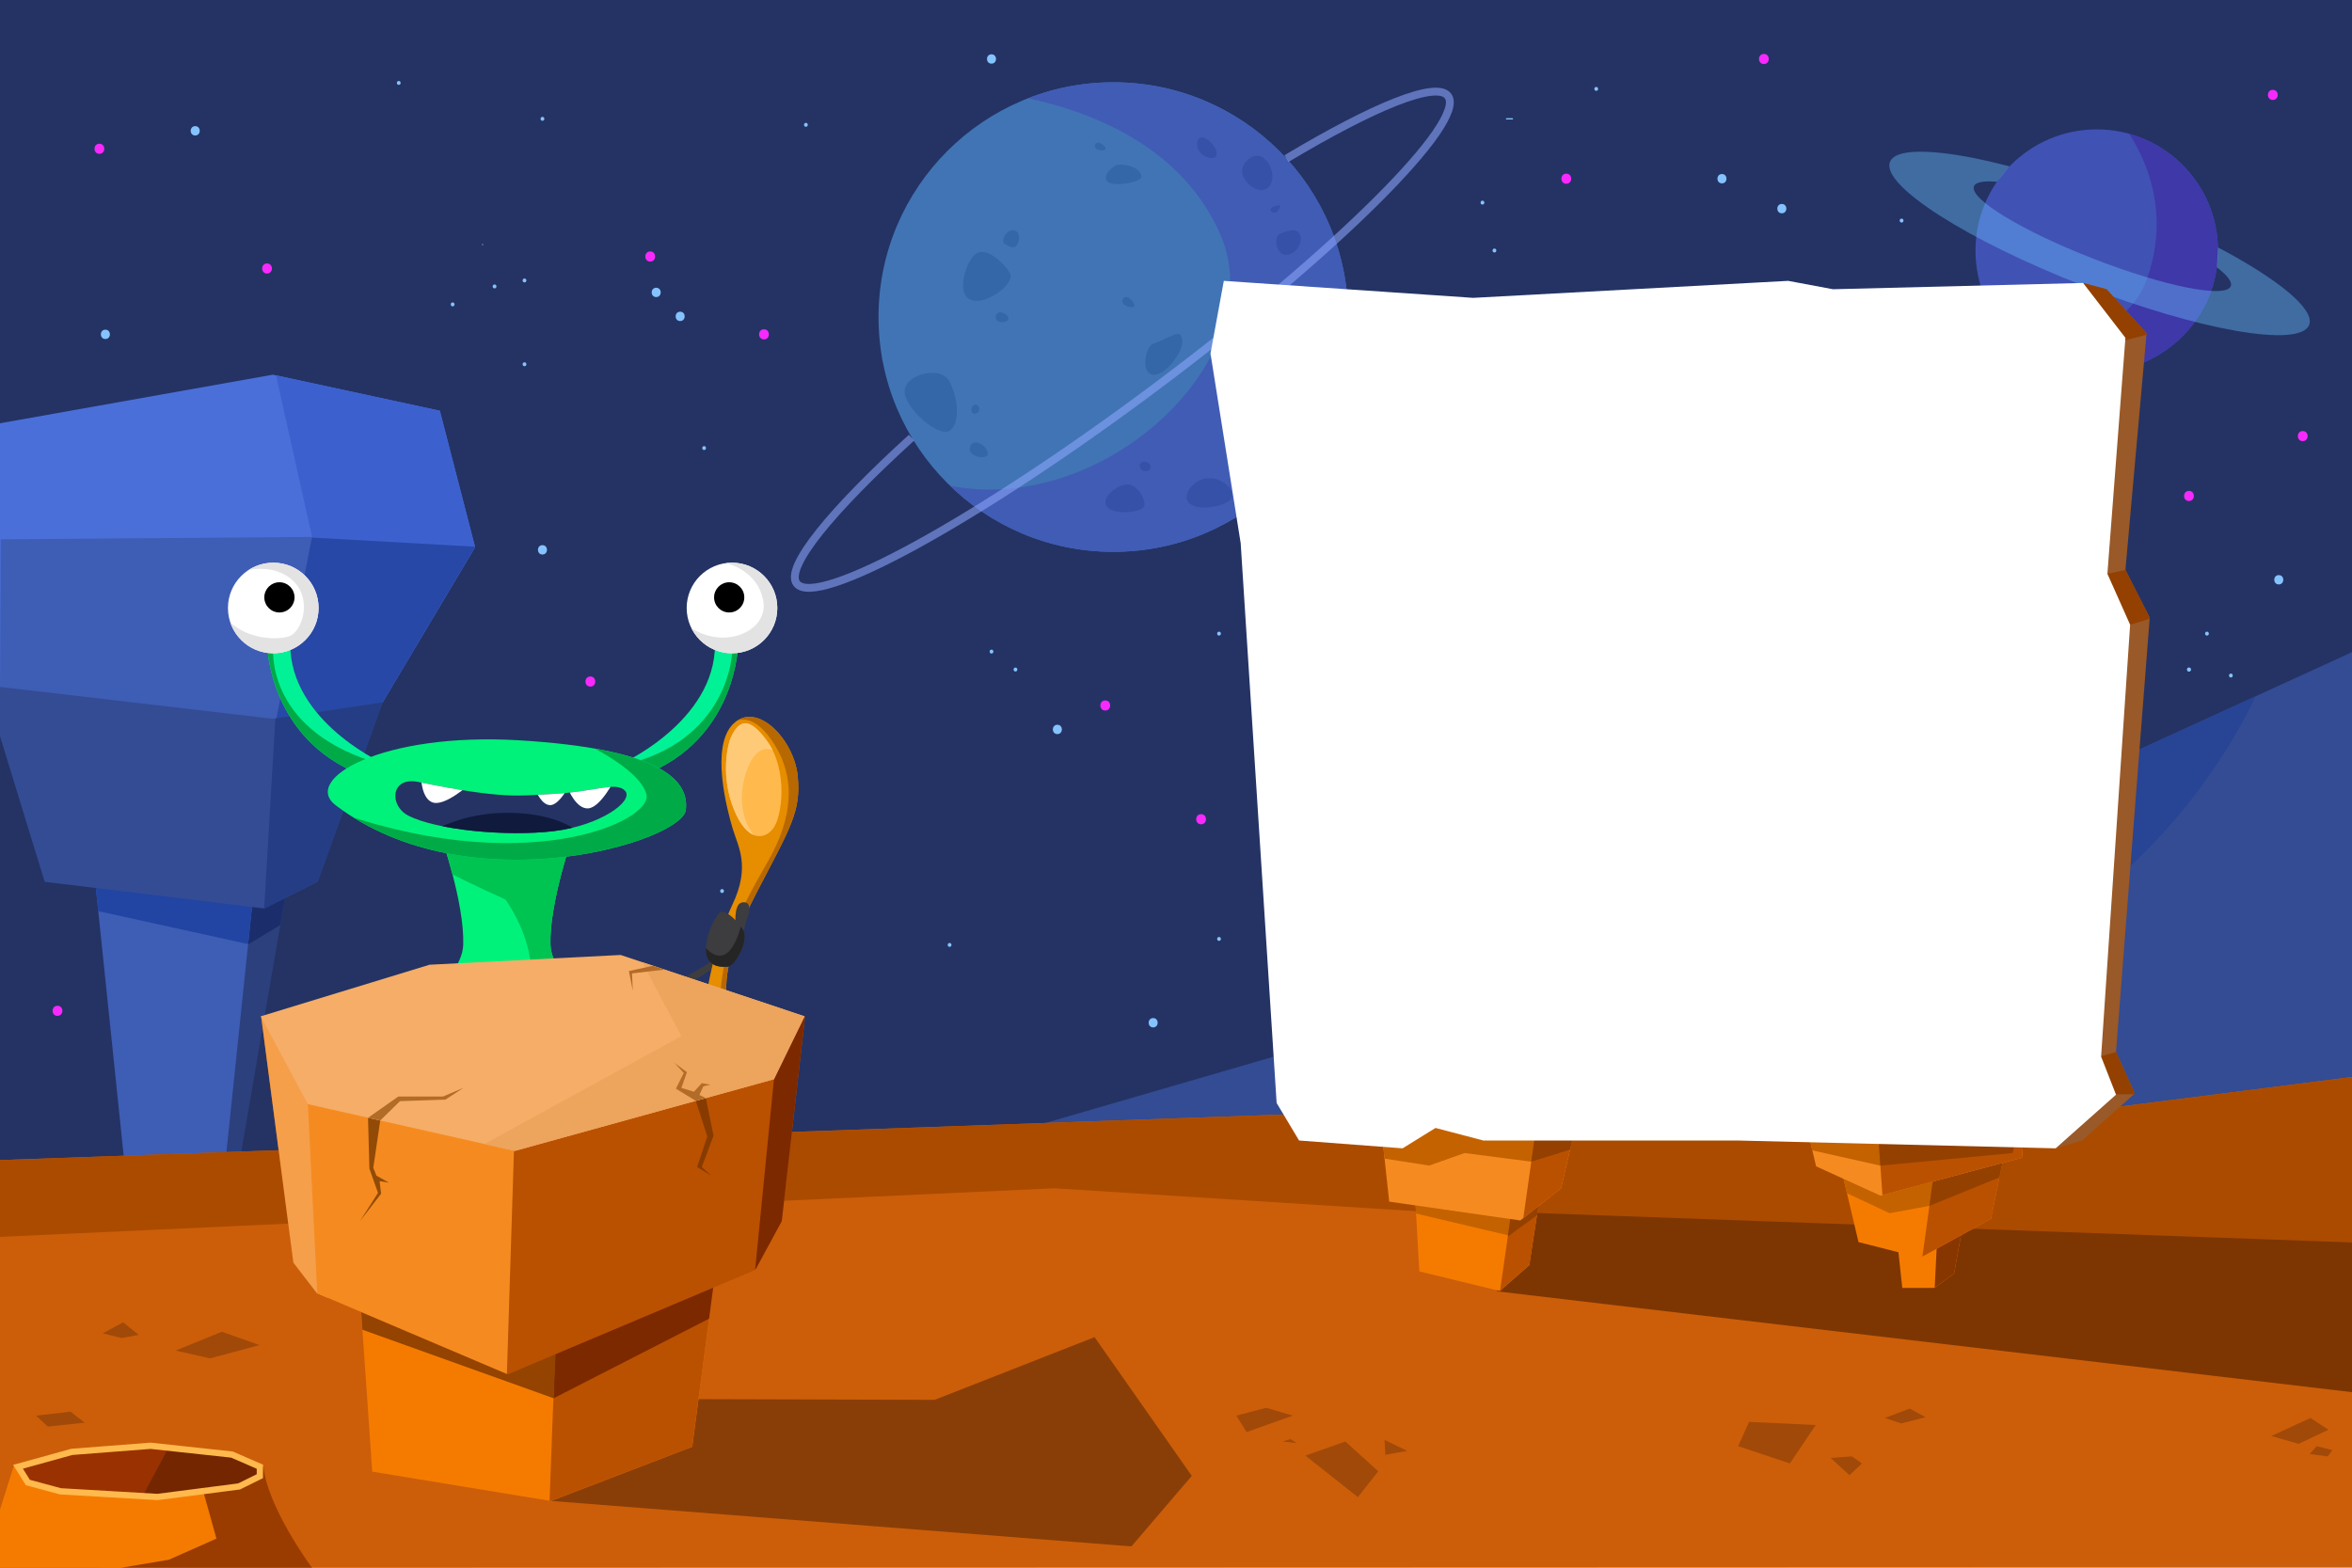<svg xmlns="http://www.w3.org/2000/svg" xmlns:xlink="http://www.w3.org/1999/xlink" viewBox="0 0 3000 2000"><rect x="0" y="0" width="3000" height="2000" fill="#808080" stroke="none"/><defs><clipPath id="clip-path"><rect width="3000" height="1509" style="fill:#243364"/></clipPath><clipPath id="clip-path-2"><circle cx="1420.07" cy="404.5" r="299.5" style="fill:#4174b5"/></clipPath><clipPath id="clip-path-3"><path d="M1244.31,116.25s236.22,8.44,312.15,182.79-201.07,409.83-416.21,295.29L1264,704l84.37,19.68h126.55l157.49-53.43,118.11-202.48-2.81-126.55L1691.45,220.3l-78.74-73.12-149-61.87Z" style="fill:#415cb5"/></clipPath><clipPath id="clip-path-4"><circle cx="2674.43" cy="319.74" r="154.67" style="fill:#4152b5"/></clipPath><clipPath id="clip-path-5"><polygon points="366 1131 305 1485 268 1479 301 1136 366 1131" style="fill:#2c407d"/></clipPath><clipPath id="clip-path-6"><polyline points="160.49 1500.86 120 1111 328 1094 284 1516 160.49 1500.86" style="fill:#3e5db5"/></clipPath><clipPath id="clip-path-7"><polygon points="488 896 606 698 561 524 348 478 0 540 0 877 234 970 389 970 488 896" style="fill:#4b6fd9"/></clipPath><clipPath id="clip-path-8"><polygon points="348 461 398 685 294 942 537 901 634 689 571 500 348 461" style="fill:#3c61cf"/></clipPath><clipPath id="clip-path-9"><polygon points="57 1125 337 1159 405 1125 488 896 348 917 0 876.34 0 939.2 57 1125" style="fill:#334c94"/></clipPath><clipPath id="clip-path-10"><polygon points="3000 832 2303 1151 1315 1438 3000 1479.86 3000 832" style="fill:#334c94"/></clipPath><clipPath id="clip-path-11"><polygon points="0 1480 2027 1408 2498 1438 3000 1374 3000 1999 0 2000 0 1480" style="fill:#cc5e09"/></clipPath><clipPath id="clip-path-12"><path d="M18,1869,0,1925.91V2000H398s-58.13-78.72-62-131Z" style="fill:#f57b00"/></clipPath><clipPath id="clip-path-13"><path d="M334.1,1877.23c0,18.18-70.21,32.91-156.83,32.91S25,1893.18,25,1875s100.79-30.46,152.27-30.69C249,1844,334.1,1859.05,334.1,1877.23Z" style="fill:#993200"/></clipPath><clipPath id="clip-path-14"><polygon points="2622 1465 2656 1455 2723 1395 2699 1342 2742 788 2711 727 2738 425 2687 369 2657 361 2657 371 2703 436 2681 734 2711 799 2674 1349 2622 1465" style="fill:#995928"/></clipPath><clipPath id="clip-path-15"><polygon points="1810.37 1622 1804.98 1526 1937.16 1526 1966.84 1508 1950.65 1614 1913 1647 1810.37 1622" style="fill:#f57b00"/></clipPath><clipPath id="clip-path-16"><polygon points="1912 1656 1928 1544 1979.6 1532.03 1957 1632 1912 1656" style="fill:#ba5100"/></clipPath><clipPath id="clip-path-17"><polygon points="1749 1320 1771.93 1533 1939.19 1557 1991.12 1516 2039 1311 1749 1320" style="fill:#f58b20"/></clipPath><clipPath id="clip-path-18"><polygon points="1975 1328 1941 1568 2002 1516 2039 1335 1975 1328" style="fill:#ba5100"/></clipPath><clipPath id="clip-path-19"><polygon points="2418.3 1568.03 2426.38 1643 2467.52 1643 2492.5 1624.69 2504.99 1554.95 2418.3 1568.03" style="fill:#f57b00"/></clipPath><clipPath id="clip-path-20"><polygon points="2370.55 1584.59 2449.15 1604.64 2539.51 1554.95 2563.76 1435.51 2335.28 1435.51 2370.55 1584.59" style="fill:#f57b00"/></clipPath><clipPath id="clip-path-21"><polygon points="2450 1618 2471.25 1463.95 2563.76 1448.15 2552 1566 2450 1618" style="fill:#ba5100"/></clipPath><clipPath id="clip-path-22"><polygon points="2289 1371 2316.46 1487.98 2398.46 1525.31 2579 1477 2588 1371 2289 1371" style="fill:#f58b20"/></clipPath><clipPath id="clip-path-23"><polygon points="2402 1538 2392 1395 2564 1390 2602 1485 2402 1538" style="fill:#ba5100"/></clipPath><clipPath id="clip-path-24"><path d="M812.78,1413.55c-10.13-111.34-109.11-155.16-110.66-208.46s28-137.4,28-137.4H562.8s29.62,84.1,28.06,137.4-100.53,97.12-110.67,208.46,166,100.68,166,100.68h.59S822.91,1524.89,812.78,1413.55Z" style="fill:#01f27a"/></clipPath><clipPath id="clip-path-25"><path d="M941.5,822s-1.42,121.31-121.3,167l-22.83-17.12S920.1,914.8,911.54,812.05Z" style="fill:#01f296"/></clipPath><clipPath id="clip-path-26"><circle cx="933.66" cy="775.65" r="57.8" style="fill:#fff"/></clipPath><clipPath id="clip-path-27"><path d="M340.7,822S342.13,943.34,462,989l22.84-17.12S362.11,914.8,370.67,812.05Z" style="fill:#01f296"/></clipPath><clipPath id="clip-path-28"><circle cx="348.55" cy="775.65" r="57.8" style="fill:#fff"/></clipPath><clipPath id="clip-path-29"><path d="M428.25,1027.42c-43.94-33.27,59.22-93.58,234.52-82.92s216.76,48.57,212,88.84S598.81,1156.52,428.25,1027.42Z" style="fill:#01f27a"/></clipPath><clipPath id="clip-path-30"><path d="M520.51,1040.38c-24.35-12.67-22.35-50,12.85-42.81,111.31,22.83,131.29,17.12,165.54,15.69,59.9-2.49,87.05-17.12,98.47-4.28S766,1053.22,706,1060.36,556.19,1058.93,520.51,1040.38Z" style="fill:#243364"/></clipPath><clipPath id="clip-path-31"><path d="M562.61,1530.58c-18.55-2.85-20-44.24,7.14-48.52s60.69,22.35,63.17,38.29S562.61,1530.58,562.61,1530.58Z" style="fill:#0cf280"/></clipPath><clipPath id="clip-path-32"><path d="M737.8,1530.58c18.55-2.85,20-44.24-7.13-48.52s-60.69,22.35-63.17,38.29S737.8,1530.58,737.8,1530.58Z" style="fill:#0cf280"/></clipPath><clipPath id="clip-path-33"><path d="M895.43,1304.92c1.34-17.1,15-101.15,38.62-150.5s7.28-74.4.4-97.6-29.13-105.53,1.48-134,77.21,21.92,81.54,67.21-8.67,64.6-52.35,148.56-40.28,123.36-37.22,142.8,9.9,45.71-6.57,51.15S894.07,1322.09,895.43,1304.92Z" style="fill:#e68d00"/></clipPath><clipPath id="clip-path-34"><path d="M933.29,938.48c-6.26,12.09-13.86,52.92,2.64,93.86s38.46,40.14,50.31,24.58,18.64-74.47-7.26-110.83S941.34,922.94,933.29,938.48Z" style="fill:#ffb94d"/></clipPath><clipPath id="clip-path-35"><path d="M947.45,1185.57c-5.6-8.77-21-25.75-28.9-21.69s-42.16,74.73,10.64,69.24C937.14,1232.29,956.55,1199.83,947.45,1185.57Z" style="fill:#3d3c3f"/></clipPath><clipPath id="clip-path-36"><polygon points="458.95 1648.48 474.82 1877.45 702.66 1914.86 882.89 1845.71 914.63 1605.41 458.95 1648.48" style="fill:#f57b00"/></clipPath><clipPath id="clip-path-37"><polygon points="700.14 1936.86 709.14 1696.86 934.14 1617.86 895.14 1871.86 700.14 1936.86" style="fill:#ba5100"/></clipPath><clipPath id="clip-path-38"><polygon points="333.13 1297.09 374.14 1610.86 404.14 1649.86 647.68 1753.33 963.37 1620.14 997.14 1557.86 1026.84 1297.09 333.13 1297.09" style="fill:#ba5100"/></clipPath><clipPath id="clip-path-39"><polygon points="392.14 1396.86 405.14 1659.86 646.14 1765.86 656.14 1448.86 392.14 1396.86" style="fill:#f58b20"/></clipPath><clipPath id="clip-path-40"><polygon points="332.56 1296.58 547.93 1230.76 791.64 1218.31 1026.28 1296.58 987.14 1376.86 656.75 1468.25 392.64 1408.65 332.56 1296.58" style="fill:#f5ad67"/></clipPath></defs><g id="Layer_2" data-name="Layer 2"><g id="read-aloud-ui-bg"><rect width="3000" height="1509" style="fill:#243364"/><g style="clip-path:url(#clip-path)"><path d="M867.56,409.58c7.66,0,7.67-11.91,0-11.91s-7.68,11.91,0,11.91Z" style="fill:#85c3ff"/><path d="M1348.68,936.53c7.66,0,7.68-11.91,0-11.91s-7.67,11.91,0,11.91Z" style="fill:#85c3ff"/><path d="M691.91,707.42c7.66,0,7.67-11.91,0-11.91s-7.67,11.91,0,11.91Z" style="fill:#85c3ff"/><path d="M294.79,228a.05.05,0,1,0,0-.1.05.05,0,0,0,0,.1Z" style="fill:#85c3ff"/><path d="M2196.38,233.93c7.66,0,7.67-11.9,0-11.9s-7.68,11.9,0,11.9Z" style="fill:#85c3ff"/><path d="M1470.87,1310.73c7.66,0,7.68-11.9,0-11.9s-7.67,11.9,0,11.9Z" style="fill:#85c3ff"/><path d="M2906.61,745.6c7.66,0,7.67-11.9,0-11.9s-7.68,11.9,0,11.9Z" style="fill:#85c3ff"/><path d="M2272.75,272.12c7.66,0,7.67-11.91,0-11.91s-7.68,11.91,0,11.91Z" style="fill:#85c3ff"/><path d="M1264.68,81.19c7.66,0,7.67-11.9,0-11.9s-7.68,11.9,0,11.9Z" style="fill:#85c3ff"/><path d="M249,172.84c7.66,0,7.67-11.91,0-11.91s-7.67,11.91,0,11.91Z" style="fill:#85c3ff"/><path d="M837,379c7.66,0,7.67-11.9,0-11.9s-7.67,11.9,0,11.9Z" style="fill:#85c3ff"/><path d="M134.42,432.49c7.66,0,7.67-11.9,0-11.9s-7.68,11.9,0,11.9Z" style="fill:#85c3ff"/><path d="M829.37,333.71c8.3,0,8.32-12.9,0-12.9s-8.31,12.9,0,12.9Z" style="fill:#f829ff"/><path d="M974.48,433c8.29,0,8.31-12.9,0-12.9s-8.32,12.9,0,12.9Z" style="fill:#f829ff"/><path d="M1409.78,906.48c8.3,0,8.31-12.9,0-12.9s-8.32,12.9,0,12.9Z" style="fill:#f829ff"/><path d="M1532,1051.58c8.3,0,8.31-12.9,0-12.9s-8.32,12.9,0,12.9Z" style="fill:#f829ff"/><path d="M1997.82,234.43c8.3,0,8.31-12.9,0-12.9s-8.31,12.9,0,12.9Z" style="fill:#f829ff"/><path d="M1348.68,234.43c8.3,0,8.32-12.9,0-12.9s-8.31,12.9,0,12.9Z" style="fill:#f829ff"/><path d="M1371.59,471.17c8.3,0,8.32-12.9,0-12.9s-8.31,12.9,0,12.9Z" style="fill:#f829ff"/><path d="M340.61,349c8.3,0,8.32-12.9,0-12.9s-8.31,12.9,0,12.9Z" style="fill:#f829ff"/><path d="M2792.06,639.18c8.29,0,8.31-12.89,0-12.89s-8.32,12.89,0,12.89Z" style="fill:#f829ff"/><path d="M2937.16,562.81c8.3,0,8.31-12.89,0-12.89s-8.32,12.89,0,12.89Z" style="fill:#f829ff"/><path d="M2899,127.51c8.3,0,8.32-12.9,0-12.9s-8.31,12.9,0,12.9Z" style="fill:#f829ff"/><path d="M2249.84,81.69c8.3,0,8.31-12.9,0-12.9s-8.32,12.9,0,12.9Z" style="fill:#f829ff"/><path d="M126.78,196.24c8.3,0,8.31-12.89,0-12.89s-8.31,12.89,0,12.89Z" style="fill:#f829ff"/><path d="M753,875.93c8.29,0,8.31-12.9,0-12.9s-8.32,12.9,0,12.9Z" style="fill:#f829ff"/><path d="M73.32,1296c8.3,0,8.32-12.9,0-12.9s-8.31,12.9,0,12.9Z" style="fill:#f829ff"/><path d="M669,467.2c3.19,0,3.2-5,0-5s-3.2,5,0,5Z" style="fill:#85c3ff"/><path d="M1027.93,161.73c3.2,0,3.2-5,0-5s-3.19,5,0,5Z" style="fill:#85c3ff"/><path d="M508.62,108.27c3.2,0,3.2-5,0-5s-3.19,5,0,5Z" style="fill:#85c3ff"/><path d="M1890.9,261c3.19,0,3.2-5,0-5s-3.2,5,0,5Z" style="fill:#85c3ff"/><path d="M1929.09,150.83h-6c-.7,0-1.56-.16-2.11.34a.68.68,0,0,0,0,.92c.55.51,1.41.34,2.11.34h6a.78.78,0,0,0,0-1.56Z" style="fill:#85c3ff"/><path d="M2036,115.91c3.2,0,3.2-5,0-5s-3.19,5,0,5Z" style="fill:#85c3ff"/><path d="M2425.48,283.92c3.2,0,3.2-5,0-5s-3.19,5,0,5Z" style="fill:#85c3ff"/><path d="M1295.22,856.68c3.2,0,3.2-5,0-5s-3.19,5,0,5Z" style="fill:#85c3ff"/><path d="M1211.22,1208c3.19,0,3.2-5,0-5s-3.2,5,0,5Z" style="fill:#85c3ff"/><path d="M1554.88,810.86c3.19,0,3.2-5,0-5s-3.2,5,0,5Z" style="fill:#85c3ff"/><path d="M1264.68,833.77c3.19,0,3.19-5,0-5s-3.2,5,0,5Z" style="fill:#85c3ff"/><path d="M898.11,574.12c3.19,0,3.19-5,0-5s-3.2,5,0,5Z" style="fill:#85c3ff"/><path d="M669,360.29c3.19,0,3.2-5,0-5s-3.2,5,0,5Z" style="fill:#85c3ff"/><path d="M691.91,154.09c3.19,0,3.2-5,0-5s-3.2,5,0,5Z" style="fill:#85c3ff"/><path d="M577.36,390.83c3.19,0,3.19-5,0-5s-3.2,5,0,5Z" style="fill:#85c3ff"/><path d="M615.54,312.75a.77.77,0,0,0,0-1.53.77.77,0,0,0,0,1.53Z" style="fill:#85c3ff"/><path d="M630.81,367.92c3.2,0,3.2-5,0-5s-3.19,5,0,5Z" style="fill:#85c3ff"/><path d="M1906.18,322.1c3.19,0,3.19-5,0-5s-3.2,5,0,5Z" style="fill:#85c3ff"/><path d="M2792.06,856.68c3.19,0,3.19-5,0-5s-3.2,5,0,5Z" style="fill:#85c3ff"/><path d="M2792.06,856.68c3.19,0,3.19-5,0-5s-3.2,5,0,5Z" style="fill:#85c3ff"/><path d="M2845.51,864.32c3.2,0,3.2-5,0-5s-3.19,5,0,5Z" style="fill:#85c3ff"/><path d="M2815,810.86c3.19,0,3.19-5,0-5s-3.2,5,0,5Z" style="fill:#85c3ff"/><path d="M1554.88,1200.35c3.19,0,3.2-5,0-5s-3.2,5,0,5Z" style="fill:#85c3ff"/><path d="M921,1139.25c3.19,0,3.19-5,0-5s-3.2,5,0,5Z" style="fill:#85c3ff"/></g><circle cx="1420.07" cy="404.5" r="299.5" style="fill:#4174b5"/><g style="clip-path:url(#clip-path-2)"><path d="M1244.31,116.25s236.22,8.44,312.15,182.79-201.07,409.83-416.21,295.29L1264,704l84.37,19.68h126.55l157.49-53.43,118.11-202.48-2.81-126.55L1691.45,220.3l-78.74-73.12-149-61.87Z" style="fill:#415cb5"/><g style="clip-path:url(#clip-path-3)"><path d="M1410,642c-1.29-11,17-24,28-24s22,15,22,26S1412,659,1410,642Z" style="fill:#3651a8"/><path d="M1460,589c-7.78-.71-9,10,0,12S1471,590,1460,589Z" style="fill:#3651a8"/><path d="M1544,610c-21.81-1.09-39,24-26,33s42,3,51-5S1564,611,1544,610Z" style="fill:#3651a8"/><path d="M1633,298c14.53-5.81,21-6,25,1s-2,24-16,26S1623,302,1633,298Z" style="fill:#3651a8"/><path d="M1633,262c-12,0-16,7-9,9S1633,262,1633,262Z" style="fill:#3651a8"/><path d="M1527,182c1.88-16.9,25,2,25,14S1525,200,1527,182Z" style="fill:#3651a8"/><path d="M1594,202c20.46-14.4,38,23,24,37S1567,221,1594,202Z" style="fill:#3651a8"/></g><path d="M1089.37,472.72c65.65-20.89,133.22-43.75,186.86-88.65A225.18,225.18,0,0,0,1313,345.23c.62-.85-.79-1.94-1.48-1.14-43.7,51.13-103.82,82.3-166,105.38-18.9,7-37.9,13.77-56.92,20.45-1.74.62-1,3.38.78,2.8Z" style="fill:#4174b5"/><path d="M1234,380c-13-10.86-1-50,12-57s33,11,42,25S1252,395,1234,380Z" style="fill:#3467a8"/><path d="M1280,310c-2-8,6-18,14-16s7,15,2,20S1280,310,1280,310Z" style="fill:#3467a8"/><path d="M1470,439c27.35-10.25,35-20,38-6s-22,48-38,45S1462,442,1470,439Z" style="fill:#3467a8"/><path d="M1432,382c4.4-8.81,15,3,15,8S1428,390,1432,382Z" style="fill:#3467a8"/><path d="M1270,405c0-10.3,13-7,16,0S1270,414,1270,405Z" style="fill:#3467a8"/><path d="M1154,497c2.71-19.84,45-30,56-12s16,53,2,64S1151,519,1154,497Z" style="fill:#3467a8"/><path d="M1237,571c3.45-13.79,22-3,23,7S1234,583,1237,571Z" style="fill:#3467a8"/><path d="M1239,523c0-8.06,9-9,10-2S1239,531,1239,523Z" style="fill:#3467a8"/><path d="M1428,210c16.28,0,27,7,28,15s-38,14-44,6S1420,210,1428,210Z" style="fill:#3467a8"/><path d="M1397,184c2.72-5.44,14,2,13,6S1393,192,1397,184Z" style="fill:#3467a8"/></g><path d="M1640.93,202.3c111.28-66.55,191.32-99.39,206-79.82,24.4,32.6-141.78,198.25-371.18,370S1040.58,777,1016.18,744.37c-15.26-20.37,43.94-92.72,146.48-186" style="fill:none;stroke:#8ea8ff;stroke-miterlimit:10;stroke-width:10px;opacity:0.56"/><circle cx="2674.43" cy="319.74" r="154.67" style="fill:#4152b5"/><g style="clip-path:url(#clip-path-4)"><path d="M2701.15,151s78.74,85.37,38,203-232,83.87-257.32-3.31l92.8,165.93h126.56l115.3-42.19,67.49-154.67-53.43-140.61Z" style="fill:#3e38a8"/></g><path d="M2563.16,212.24c-83.9-22-144.76-25.58-152.51-5.63-11.54,29.68,98.8,100.27,246.45,157.69s276.71,79.89,288.25,50.22c7.75-19.95-39.56-58.39-116.26-98.88l-1.43,25.42c13.23,10.15,19.84,18.58,17.72,24-6.19,15.92-84.55.31-175-34.87s-158.79-76.6-152.6-92.53c2.12-5.45,12.68-7.2,29.3-5.75Z" style="fill:#69c1ff;opacity:0.4"/><polygon points="366 1131 305 1485 268 1479 301 1136 366 1131" style="fill:#2c407d"/><g style="clip-path:url(#clip-path-5)"><polygon points="313 1207 366 1175 370 1133 311 1146 313 1207" style="fill:#1b2e6b"/></g><polyline points="160.49 1500.86 120 1111 328 1094 284 1516 160.49 1500.86" style="fill:#3e5db5"/><g style="clip-path:url(#clip-path-6)"><polygon points="110 1159 328 1207 331.65 1133.64 103 1120 110 1159" style="fill:#2244a3"/></g><polygon points="488 896 606 698 561 524 348 478 0 540 0 877 234 970 389 970 488 896" style="fill:#4b6fd9"/><g style="clip-path:url(#clip-path-7)"><polygon points="348 461 398 685 294 942 537 901 634 689 571 500 348 461" style="fill:#3c61cf"/><g style="clip-path:url(#clip-path-8)"><polyline points="634 699 348 683 263 942 413.98 954.07 537 901 634 699" style="fill:#2748a6"/></g><polygon points="398 685 1 688 0 886 347.62 941.65 398 685" style="fill:#3e5db5"/></g><polygon points="57 1125 337 1159 405 1125 488 896 348 917 0 876.34 0 939.2 57 1125" style="fill:#334c94"/><g style="clip-path:url(#clip-path-9)"><polygon points="336 1175 352 904 503 888 419 1138 336 1175" style="fill:#243d85"/></g><polygon points="3000 832 2303 1151 1315 1438 3000 1479.86 3000 832" style="fill:#334c94"/><g style="clip-path:url(#clip-path-10)"><path d="M2900,832s-564,371-797,429,240,87,485-59S2900,832,2900,832Z" style="fill:#284494"/></g><polygon points="0 1480 2027 1408 2498 1438 3000 1374 3000 1999 0 2000 0 1480" style="fill:#cc5e09"/><g style="clip-path:url(#clip-path-11)"><polygon points="0 1578 1344.83 1516 2796 1608 3000 1776 3000 1326 1315 1374 0 1441 0 1578" style="fill:#ab4b00"/><polygon points="1665 1857 1716 1839 1758 1877 1732 1910 1665 1857" style="fill:#a14908"/><polygon points="1766 1837 1767 1856 1795 1851 1766 1837" style="fill:#a14908"/><polygon points="2231 1814 2217 1845 2283 1867 2316 1818 2231 1814" style="fill:#a14908"/><polygon points="2335 1860 2359 1882 2375 1867 2362 1858 2335 1860" style="fill:#a14908"/><polygon points="1590 1827 1577 1806 1615 1796 1649 1806 1590 1827" style="fill:#a14908"/><polygon points="1636 1839 1646 1836 1654 1841 1636 1839" style="fill:#a14908"/><polygon points="2404 1809 2436 1797 2456 1808 2425 1816 2404 1809" style="fill:#a14908"/><polygon points="2947 1809 2897 1832 2932 1842 2970 1824 2947 1809" style="fill:#a14908"/><polygon points="2955 1845 2946 1855 2969 1858 2975 1850 2955 1845" style="fill:#a14908"/><polygon points="224 1723 283 1699 331 1716 268 1733 224 1723" style="fill:#a14908"/><polygon points="131 1701 157 1687 177 1703 155 1707 131 1701" style="fill:#a14908"/><polygon points="46 1806 90 1801 108 1815 61 1820 46 1806" style="fill:#a14908"/></g><path d="M18,1869,0,1925.91V2000H398s-58.13-78.72-62-131Z" style="fill:#f57b00"/><g style="clip-path:url(#clip-path-12)"><polygon points="255.86 1890.57 276.05 1962.9 215.49 1989.82 155 2000 410 2000 368.56 1929.26 341.65 1850.2 331.56 1883.84 255.86 1890.57" style="fill:#7d2900;opacity:0.76"/></g><path d="M334.1,1877.23c0,18.18-70.21,32.91-156.83,32.91S25,1893.18,25,1875s100.79-30.46,152.27-30.69C249,1844,334.1,1859.05,334.1,1877.23Z" style="fill:#993200"/><g style="clip-path:url(#clip-path-13)"><polygon points="222.22 1833.38 170.07 1930.94 345.16 1893.06 324.83 1850.2 222.22 1833.38" style="fill:#732600"/></g><polygon points="35.52 1891.33 23.02 1871.25 91.64 1852.25 192.02 1844.46 295.88 1855.69 331.46 1871.19 331.46 1883.27 304.93 1896.35 200.84 1909.78 77.13 1902.56 35.52 1891.33" style="fill:none;stroke:#ffb94d;stroke-miterlimit:10;stroke-width:8px"/><polyline points="1909.52 1647.47 3000 1776.07 3000 1585 3000 1585.07 1909.52 1545.72 1909.52 1647.47" style="fill:#7d3602"/><polygon points="2622 1465 2656 1455 2723 1395 2699 1342 2742 788 2711 727 2738 425 2687 369 2657 361 2657 371 2703 436 2681 734 2711 799 2674 1349 2622 1465" style="fill:#995928"/><g style="clip-path:url(#clip-path-14)"><path d="M2717,726c-2,0-46,10-46,10l46,61,33-10Z" style="fill:#944000"/><polyline points="2703 436 2758 422 2682 358 2645 352 2655 377 2703 436" style="fill:#944000"/><polyline points="2674 1349 2707 1340 2733 1396 2689 1396 2674 1349" style="fill:#944000"/></g><polygon points="1810.37 1622 1804.98 1526 1937.16 1526 1966.84 1508 1950.65 1614 1913 1647 1810.37 1622" style="fill:#f57b00"/><g style="clip-path:url(#clip-path-15)"><polygon points="1801 1547 1928 1577 1931 1549 1799 1533 1801 1547" style="fill:#c46200"/><polygon points="1912 1656 1928 1544 1979.6 1532.03 1957 1632 1912 1656" style="fill:#ba5100"/><g style="clip-path:url(#clip-path-16)"><polyline points="1923.21 1577.5 1965 1547 1964.63 1530.83 1921.21 1547.81 1923.21 1577.5" style="fill:#944000"/></g></g><polygon points="1749 1320 1771.93 1533 1939.19 1557 1991.12 1516 2039 1311 1749 1320" style="fill:#f58b20"/><g style="clip-path:url(#clip-path-17)"><polygon points="1759 1477 1823 1487 1868 1471 1953 1482 1969 1447 1830 1426 1774.25 1446.78 1753 1453 1759 1477" style="fill:#c46200"/><polygon points="1975 1328 1941 1568 2002 1516 2039 1335 1975 1328" style="fill:#ba5100"/><g style="clip-path:url(#clip-path-18)"><polyline points="1953 1482 2021 1461 2020 1439 1953 1442 1955.12 1468.36" style="fill:#944000"/></g></g><polygon points="2418.3 1568.03 2426.38 1643 2467.52 1643 2492.5 1624.69 2504.99 1554.95 2418.3 1568.03" style="fill:#f57b00"/><g style="clip-path:url(#clip-path-19)"><polygon points="2505 1627 2515 1557 2471 1577 2467 1657 2505 1627" style="fill:#873600"/></g><polygon points="2370.55 1584.59 2449.15 1604.64 2539.51 1554.95 2563.76 1435.51 2335.28 1435.51 2370.55 1584.59" style="fill:#f57b00"/><g style="clip-path:url(#clip-path-20)"><polygon points="2351 1520 2410.22 1547.76 2474 1536 2485 1498 2386.31 1504.23 2340 1488 2351 1520" style="fill:#c46200"/><polygon points="2450 1618 2471.25 1463.95 2563.76 1448.15 2552 1566 2450 1618" style="fill:#ba5100"/><g style="clip-path:url(#clip-path-21)"><polyline points="2460.98 1538.4 2558.72 1498.61 2559 1481 2456 1509 2460.98 1538.4" style="fill:#944000"/></g></g><polygon points="2289 1371 2316.46 1487.98 2398.46 1525.31 2579 1477 2588 1371 2289 1371" style="fill:#f58b20"/><g style="clip-path:url(#clip-path-22)"><polygon points="2300 1465 2407 1489 2408 1441 2298 1436 2300 1465" style="fill:#c46200"/><polygon points="2402 1538 2392 1395 2564 1390 2602 1485 2402 1538" style="fill:#ba5100"/><g style="clip-path:url(#clip-path-23)"><polyline points="2398.44 1487.08 2567 1471 2572 1452 2383.86 1441.31 2398.44 1487.08" style="fill:#944000"/></g></g><polygon points="1561 358.31 1879 380 2280.83 358.31 2338 369 2657 361 2711 431 2688 732 2717 797 2680 1348 2699 1396.57 2622 1465 2216.04 1455 1892 1455 1831 1439 1789 1465 1656.97 1455 1628.35 1407.12 1582.49 692.89 1544 451 1561 358.31" style="fill:#fff"/><path d="M577.47,1259.56s-114.14.85-142.88,41.3S563,1428.58,563,1428.58" style="fill:none;stroke:#3d3c3f;stroke-miterlimit:10;stroke-width:9px"/><path d="M812.78,1413.55c-10.13-111.34-109.11-155.16-110.66-208.46s28-137.4,28-137.4H562.8s29.62,84.1,28.06,137.4-100.53,97.12-110.67,208.46,166,100.68,166,100.68h.59S822.91,1524.89,812.78,1413.55Z" style="fill:#01f27a"/><g style="clip-path:url(#clip-path-24)"><path d="M562.61,1108.17s101.33,52.8,155.56,67.07l20-95.62-175.54-11.41Z" style="fill:#00c452"/><path d="M616.84,1113.87S668.22,1161,676.78,1228s62.79,108.46,41.39,182.67c-8.64,29.94-75.64,125.58-249.74,48.52l35.67,47.09,71.36,14.27,148.22,10.74,73-30.72L835.19,1445l-10-94.19-79.92-95.62-27.11-85.62,24.26-101.32L591,1070.05Z" style="fill:#00c452"/></g><path d="M941.5,822s-1.42,121.31-121.3,167l-22.83-17.12S920.1,914.8,911.54,812.05Z" style="fill:#01f296"/><g style="clip-path:url(#clip-path-25)"><path d="M933.66,834.17s-4.29,104.17-125.59,138.42l45,19.06,26.35-21.91,44.24-48.52,25.68-58.51,5.71-51.38-25,6.9" style="fill:#00ab47"/></g><circle cx="933.66" cy="775.65" r="57.8" style="fill:#fff"/><g style="clip-path:url(#clip-path-26)"><path d="M923.93,717.86s42.55,7.85,49.68,49.23-59.93,67.08-104.17,24.26l17.12,30,17.13,12.85,29.41,5.62L959.34,837l22.84-20,14.27-24.26L999.3,770l-8.56-32.83-24.26-20L933.66,710l-9.73,7.85" style="fill:#e3e3e3"/></g><circle cx="930.09" cy="762.1" r="19.27"/><path d="M340.7,822S342.13,943.34,462,989l22.84-17.12S362.11,914.8,370.67,812.05Z" style="fill:#01f296"/><g style="clip-path:url(#clip-path-27)"><path d="M340,821.32l8.56,4.28S337.13,926.93,474.13,971.17l-38.9,20.48-39.58-16.2-38.54-48.52-24.26-52.81-7.13-51.37L340,821.32" style="fill:#00ab47"/></g><circle cx="348.55" cy="775.65" r="57.8" style="fill:#fff"/><g style="clip-path:url(#clip-path-28)"><path d="M317.12,727.17s35.71-8.6,58.55,15.66,8.56,62.79-5.71,68.5-58.51,5.71-82.77-24.26L290,808.48l22.83,24.26,21.41,10,55.66-10,16.41-32.26,12.13-24.83-5.71-27.11-25.69-24.26L352.83,710l-31.39,7.13-4.32,10" style="fill:#e3e3e3"/></g><circle cx="356.4" cy="762.1" r="19.27"/><path d="M428.25,1027.42c-43.94-33.27,59.22-93.58,234.52-82.92s216.76,48.57,212,88.84S598.81,1156.52,428.25,1027.42Z" style="fill:#01f27a"/><g style="clip-path:url(#clip-path-29)"><path d="M733.86,942.62s81.35,35.56,90.62,70.59-159.17,111.52-411.71,16.47l59.94,38.53,144.13,45.66,182.67-17.12,94.28-50L888,988.29l-79.92-45.67Z" style="fill:#00ab47"/></g><path d="M520.51,1040.38c-24.35-12.67-22.35-50,12.85-42.81,111.31,22.83,131.29,17.12,165.54,15.69,59.9-2.49,87.05-17.12,98.47-4.28S766,1053.22,706,1060.36,556.19,1058.93,520.51,1040.38Z" style="fill:#243364"/><g style="clip-path:url(#clip-path-30)"><path d="M536.93,989.72s0,30,15.69,34.25,45.67-22.84,45.67-22.84Z" style="fill:#fff"/><path d="M683.21,1008.17s7.85,20.16,19.53,18.93,24.74-27.31,24.74-27.31Z" style="fill:#fff"/><path d="M724.26,1005.69s10.6,27.23,26.38,25.57,33.43-36.91,33.43-36.91Z" style="fill:#fff"/><path d="M548.34,1062.5s39.82-26.81,103.4-25.54,88.13,25.9,88.13,25.9S594,1092.47,548.34,1062.5Z" style="fill:#0f1a3d"/></g><path d="M562.61,1530.58c-18.55-2.85-20-44.24,7.14-48.52s60.69,22.35,63.17,38.29S562.61,1530.58,562.61,1530.58Z" style="fill:#0cf280"/><g style="clip-path:url(#clip-path-31)"><path d="M616.84,1496.33s5.71,14.27,2.86,21.41-57.09,15.7-71.36,1.42l7.14,11.42L564,1532l59.94,2.85,12.84-8.56v-7.14l-8.56-12.84Z" style="fill:#00ab47"/></g><path d="M737.8,1530.58c18.55-2.85,20-44.24-7.13-48.52s-60.69,22.35-63.17,38.29S737.8,1530.58,737.8,1530.58Z" style="fill:#0cf280"/><g style="clip-path:url(#clip-path-32)"><path d="M716.74,1482.06s21.41,7.14,22.83,17.13-11.41,40-75.63,21.4l5.71,10,21.4,2.86h58.51l4.28-11.42,1.43-18.55-7.14-15.7-14.27-8.56-17.12,2.85" style="fill:#00ab47"/></g><g id="hand"><path d="M674.63,1254.88s113.29,72.17,254.86-39.28" style="fill:none;stroke:#3d3c3f;stroke-miterlimit:10;stroke-width:9px"/><path d="M895.43,1304.92c1.34-17.1,15-101.15,38.62-150.5s7.28-74.4.4-97.6-29.13-105.53,1.48-134,77.21,21.92,81.54,67.21-8.67,64.6-52.35,148.56-40.28,123.36-37.22,142.8,9.9,45.71-6.57,51.15S894.07,1322.09,895.43,1304.92Z" style="fill:#e68d00"/><g style="clip-path:url(#clip-path-33)"><path d="M929.48,926s23.82-27.78,56.08,20.31,22.86,100.21-3.9,148.8S904,1216.41,922,1338.6l17.12-18.77-2.33-88.33L973,1145.23l37.56-71.5,18.61-71.4-13.71-38.83-26-37.09L960,907.4l-27.93,9.74Z" style="fill:#b86800"/></g><path d="M933.29,938.48c-6.26,12.09-13.86,52.92,2.64,93.86s38.46,40.14,50.31,24.58,18.64-74.47-7.26-110.83S941.34,922.94,933.29,938.48Z" style="fill:#ffb94d"/><g style="clip-path:url(#clip-path-34)"><path d="M994.75,962.34S968.33,937,952,984.48s5.68,85,20,87.47-22.79,11.13-22.79,11.13l-31.38-61.74-3.5-66L945.9,902.6l37.32,16.81Z" style="fill:#ffca78"/></g><path d="M938.35,1182.52s-3-28.39,7.43-31,12.17,7.28,8,18-7.26,28.71-7.26,28.71Z" style="fill:#3d3c3f"/><path d="M947.45,1185.57c-5.6-8.77-21-25.75-28.9-21.69s-42.16,74.73,10.64,69.24C937.14,1232.29,956.55,1199.83,947.45,1185.57Z" style="fill:#3d3c3f"/><g style="clip-path:url(#clip-path-35)"><path d="M945.15,1180.88s-14.16,65.36-47.62,25.52l1,20.43,19.28,8.3,22.24-2.2,14.37-44.29-9.27-7.76" style="fill:#252526"/></g></g><polygon points="862.14 1784.86 1192.14 1785.86 1396.14 1705.86 1520.14 1882.86 1443.14 1972.86 703.14 1914.86 862.14 1784.86" style="fill:#8a3e07"/><polygon points="458.95 1648.48 474.82 1877.45 702.66 1914.86 882.89 1845.71 914.63 1605.41 458.95 1648.48" style="fill:#f57b00"/><g style="clip-path:url(#clip-path-36)"><polygon points="700.14 1936.86 709.14 1696.86 934.14 1617.86 895.14 1871.86 700.14 1936.86" style="fill:#ba5100"/><g style="clip-path:url(#clip-path-37)"><polygon points="706.14 1783.86 915.14 1676.86 925.14 1605.86 687.14 1690.86 706.14 1783.86" style="fill:#7d2900"/></g><polygon points="706.14 1783.86 455.14 1693.86 454.14 1659.86 660.14 1713.86 709.14 1716.86 706.14 1783.86" style="fill:#944300"/></g><polygon points="333.13 1297.09 374.14 1610.86 404.14 1649.86 647.68 1753.33 963.37 1620.14 997.14 1557.86 1026.84 1297.09 333.13 1297.09" style="fill:#ba5100"/><g style="clip-path:url(#clip-path-38)"><polygon points="1026.14 1267.86 987.14 1376.86 963.14 1619.86 1037.14 1524.86 1050.14 1269.86 1026.14 1267.86" style="fill:#7d2900"/><polygon points="332.14 1280.86 418.14 1428.86 418.14 1665.86 392.14 1659.86 358.14 1605.86 309.14 1290.86 332.14 1280.86" style="fill:#f59f4a"/><polygon points="392.14 1396.86 405.14 1659.86 646.14 1765.86 656.14 1448.86 392.14 1396.86" style="fill:#f58b20"/><g style="clip-path:url(#clip-path-39)"><polyline points="469.41 1425.98 471.14 1490.86 482.14 1521.86 459.14 1557.86 486.14 1522.86 484.14 1506.86 496.14 1508.86 480.14 1499.86 476.14 1489.86 484.99 1429.49 469.41 1425.98" style="fill:#914b06"/></g><polyline points="900.32 1400.87 910.14 1448.86 895.14 1488.86 907.14 1499.86 889.14 1488.86 902.14 1449.86 887.47 1404.43 900.32 1400.87" style="fill:#873b00"/></g><polygon points="332.56 1296.58 547.93 1230.76 791.64 1218.31 1026.28 1296.58 987.14 1376.86 656.75 1468.25 392.64 1408.65 332.56 1296.58" style="fill:#f5ad67"/><g style="clip-path:url(#clip-path-40)"><polygon points="797.14 1185.86 869.14 1321.86 577.14 1481.86 667.14 1524.86 1064.14 1369.86 1064.14 1286.86 797.14 1185.86" style="fill:#eda45d"/><polyline points="469.41 1425.98 508.14 1398.86 565.14 1398.86 591.14 1387.86 568.14 1402.86 510.14 1404.86 484.99 1429.49 469.41 1425.98" style="fill:#b36c28"/><polyline points="832.92 1232.08 802.14 1238.86 807.14 1263.86 806.14 1241.86 847.65 1236.99 832.92 1232.08" style="fill:#b36c28"/><polyline points="887.47 1404.43 862.14 1388.86 872.14 1368.86 860.14 1355.86 876.14 1367.86 869.14 1387.86 885.14 1392.86 895.14 1381.86 906.14 1383.86 897.14 1385.86 892.14 1396.86 900.32 1400.87 887.47 1404.43" style="fill:#b36c28"/></g></g></g></svg>